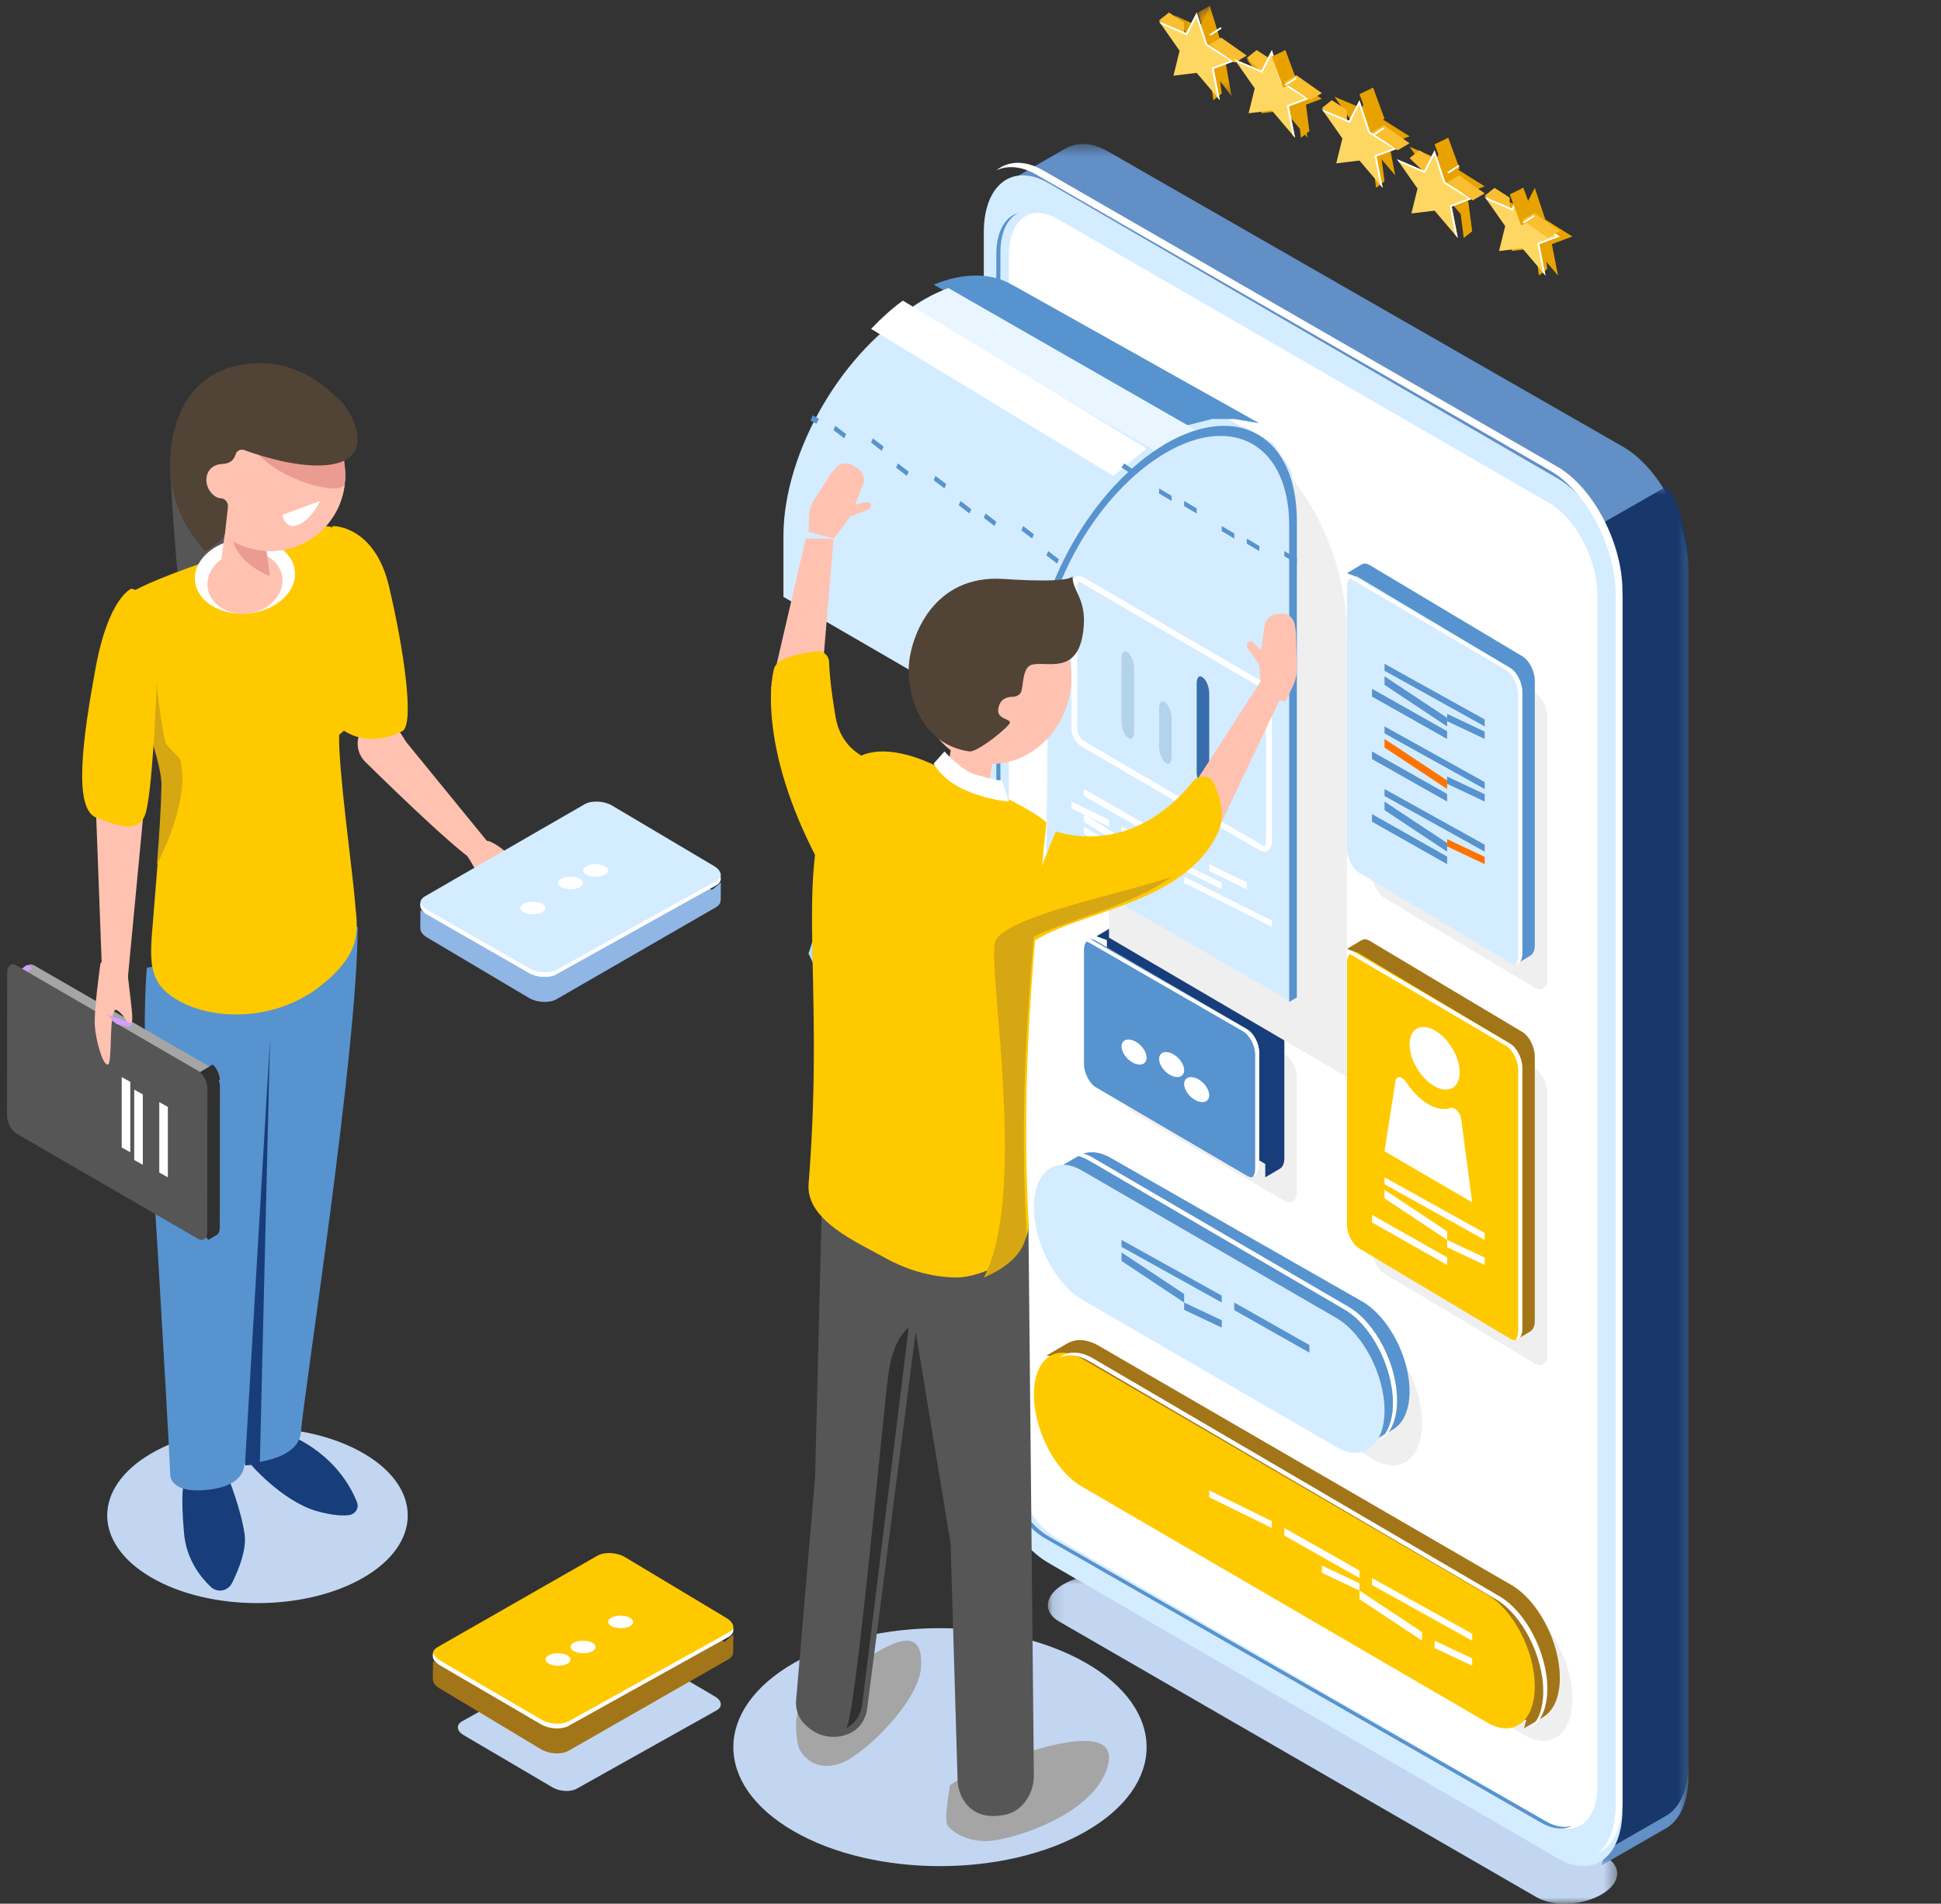 <?xml version="1.0" encoding="UTF-8"?>
<svg width="155px" height="152px" viewBox="0 0 155 152" version="1.1" xmlns="http://www.w3.org/2000/svg" xmlns:xlink="http://www.w3.org/1999/xlink">
    <rect x="0" y="0" width="155" height="152" fill="#333333" stroke="none"/>
    <title>service block / art uiux</title>
    <defs>
        <polygon id="path-1" points="0.117 0.75 45.582 0.75 45.582 27 0.117 27"></polygon>
        <polygon id="path-3" points="0.3 0.499 55.273 0.499 55.273 137.95 0.3 137.95"></polygon>
        <polygon id="path-5" points="0.737 0.788 52.273 0.788 52.273 109.95 0.737 109.95"></polygon>
        <polygon id="path-7" points="0.221 0.47 5.865 0.47 5.865 7.674 0.221 7.674"></polygon>
        <polygon id="path-9" points="0.096 0.47 1.835 0.47 1.835 3.614 0.096 3.614"></polygon>
    </defs>
    <g id="service-block-/-art-uiux" stroke="none" stroke-width="1" fill="none" fill-rule="evenodd">
        <g id="Group-400">
            <g id="Group-3" transform="translate(83.562, 125)">
                <mask id="mask-2" fill="white">
                    <use xlink:href="#path-1"></use>
                </mask>
                <g id="Clip-2"></g>
                <path d="M39.144,26.484 L1.012,4.467 C-0.314,3.702 -0.148,2.366 1.383,1.482 C2.914,0.598 5.229,0.502 6.555,1.267 L44.687,23.283 C46.013,24.048 45.847,25.385 44.316,26.269 C42.786,27.153 40.47,27.249 39.144,26.484" id="Fill-1" fill="#C2D6F2" mask="url(#mask-2)"></path>
            </g>
            <g id="Group-6" transform="translate(79.562, 11)">
                <mask id="mask-4" fill="white">
                    <use xlink:href="#path-3"></use>
                </mask>
                <g id="Clip-5"></g>
                <path d="M50.048,24.672 L8.961,1.116 C7.611,0.342 6.385,0.324 5.458,0.904 L5.456,0.895 L0.3,3.859 L3.757,4.5 C3.747,4.675 3.736,4.852 3.736,5.038 L3.736,101.249 C3.736,105.069 6.076,109.505 8.961,111.159 L49.471,134.385 C49.102,135.534 48.318,137.95 48.318,137.95 L53.359,135.047 L53.358,135.047 C54.527,134.449 55.273,132.95 55.273,130.794 L55.273,34.582 C55.273,30.763 52.934,26.326 50.048,24.672" id="Fill-4" fill="#618FC6" mask="url(#mask-4)"></path>
            </g>
            <g id="Group-9" transform="translate(82.562, 38)">
                <mask id="mask-6" fill="white">
                    <use xlink:href="#path-5"></use>
                </mask>
                <g id="Clip-8"></g>
                <path d="M0.737,73.316 C0.737,77.13 3.076,81.557 5.962,83.208 L46.472,106.392 C46.103,107.538 45.318,109.95 45.318,109.95 L50.359,107.053 L50.358,107.053 C51.527,106.455 52.274,104.961 52.274,102.807 L52.274,6.772 C52.274,4.783 51.633,2.63 50.614,0.788 L0.737,29.324 L0.737,73.316 Z" id="Fill-7" fill="#18386B" mask="url(#mask-6)"></path>
            </g>
            <path d="M124.391,148.377 L83.732,124.793 C80.876,123.137 78.562,118.695 78.562,114.872 L78.562,18.548 C78.562,14.725 80.876,12.967 83.732,14.623 L124.391,38.206 C127.246,39.862 129.562,44.304 129.562,48.129 L129.562,144.451 C129.562,148.275 127.246,150.033 124.391,148.377" id="Fill-10" fill="#D4ECFF"></path>
            <path d="M124.346,37.251 L83.334,13.621 C81.849,12.765 80.511,12.826 79.562,13.605 C80.451,13.177 81.575,13.259 82.799,13.965 L123.812,37.595 C126.692,39.253 129.027,43.704 129.027,47.536 L129.027,144.049 C129.027,145.906 128.477,147.27 127.584,148 C128.787,147.422 129.562,145.91 129.562,143.708 L129.562,47.193 C129.562,43.362 127.227,38.91 124.346,37.251" id="Fill-12" fill="#FFFFFF"></path>
            <path d="M123.698,145.536 L84.424,122.847 C82.291,121.615 80.562,118.309 80.562,115.462 L80.562,20.386 C80.562,17.54 82.291,16.231 84.424,17.464 L123.698,40.153 C125.832,41.386 127.562,44.692 127.562,47.538 L127.562,142.614 C127.562,145.461 125.832,146.768 123.698,145.536" id="Fill-14" fill="#FFFFFF"></path>
            <path d="M123.403,145.402 L83.784,122.697 C81.632,121.464 79.888,118.156 79.888,115.307 L79.888,20.163 C79.888,18.566 80.438,17.451 81.3,17 C80.252,17.324 79.562,18.505 79.562,20.297 L79.562,115.441 C79.562,118.288 81.306,121.597 83.458,122.83 L123.077,145.536 C124.021,146.078 124.887,146.128 125.562,145.775 C124.944,145.966 124.202,145.861 123.403,145.402" id="Fill-16" fill="#5793CE"></path>
            <polygon id="Fill-18" fill="#AEDEED" points="68.562 69 67.382 73.588 67.972 81 66.476 80.162 64.562 76.135 66.238 71.043"></polygon>
            <path d="M102.591,95.882 L90.532,88.826 C89.996,88.513 89.562,87.672 89.562,86.948 L89.562,77.861 C89.562,77.137 89.996,76.804 90.532,77.119 L102.591,84.173 C103.127,84.487 103.562,85.328 103.562,86.052 L103.562,95.138 C103.562,95.862 103.127,96.196 102.591,95.882" id="Fill-20" fill="#EFEFEF"></path>
            <path d="M101.58,81.312 L89.376,74.117 C89.134,73.974 88.916,73.969 88.745,74.064 C88.745,74.063 88.746,74.056 88.746,74.056 L87.562,74.755 C87.562,74.755 88.086,74.951 88.394,75.066 L88.394,84.142 C88.394,84.881 88.833,85.738 89.376,86.058 L101.04,92.936 L101.04,94 L102.236,93.297 L102.23,93.294 C102.431,93.169 102.562,92.893 102.562,92.496 L102.562,83.229 C102.562,82.49 102.122,81.632 101.58,81.312" id="Fill-22" fill="#173D7A"></path>
            <path d="M99.591,93.883 L87.531,86.827 C86.996,86.513 86.562,85.671 86.562,84.948 L86.562,75.861 C86.562,75.137 86.996,74.804 87.531,75.119 L99.591,82.173 C100.127,82.487 100.562,83.328 100.562,84.051 L100.562,93.139 C100.562,93.862 100.127,94.195 99.591,93.883" id="Fill-24" fill="#5793CE"></path>
            <path d="M99.576,82.174 L87.324,75.116 C87.015,74.937 86.742,74.974 86.562,75.167 C86.692,75.156 86.839,75.186 86.996,75.277 L99.248,82.336 C99.792,82.65 100.233,83.492 100.233,84.216 L100.233,93.307 C100.233,93.619 100.148,93.853 100.01,94 C100.336,93.973 100.562,93.661 100.562,93.146 L100.562,84.055 C100.562,83.33 100.121,82.488 99.576,82.174" id="Fill-26" fill="#FFFFFF"></path>
            <path d="M91.562,84.447 C91.562,84.941 91.114,85.141 90.562,84.894 C90.009,84.647 89.562,84.048 89.562,83.553 C89.562,83.059 90.009,82.859 90.562,83.106 C91.114,83.354 91.562,83.953 91.562,84.447" id="Fill-28" fill="#FFFFFF"></path>
            <path d="M94.562,85.447 C94.562,85.941 94.114,86.141 93.562,85.894 C93.009,85.647 92.562,85.048 92.562,84.553 C92.562,84.059 93.009,83.859 93.562,84.106 C94.114,84.354 94.562,84.953 94.562,85.447" id="Fill-30" fill="#FFFFFF"></path>
            <path d="M96.562,87.447 C96.562,87.941 96.114,88.141 95.562,87.894 C95.009,87.647 94.562,87.048 94.562,86.553 C94.562,86.059 95.009,85.859 95.562,86.106 C96.114,86.353 96.562,86.953 96.562,87.447" id="Fill-32" fill="#FFFFFF"></path>
            <path d="M122.591,108.88 L110.531,101.677 C109.996,101.357 109.562,100.497 109.562,99.758 L109.562,78.879 C109.562,78.14 109.996,77.8 110.531,78.12 L122.591,85.324 C123.127,85.644 123.562,86.503 123.562,87.241 L123.562,108.12 C123.562,108.86 123.127,109.2 122.591,108.88" id="Fill-34" fill="#EFEFEF"></path>
            <path d="M121.58,82.407 L109.375,75.118 C109.134,74.974 108.916,74.969 108.744,75.065 C108.744,75.064 108.745,75.057 108.745,75.057 L107.562,75.765 C107.562,75.765 108.086,75.962 108.394,76.079 L108.394,97.012 C108.394,97.761 108.833,98.63 109.375,98.954 L121.04,105.921 L121.04,107 L122.236,106.287 L122.229,106.285 C122.431,106.157 122.562,105.878 122.562,105.475 L122.562,84.348 C122.562,83.601 122.122,82.731 121.58,82.407" id="Fill-36" fill="#A37519"></path>
            <path d="M120.591,106.88 L108.532,99.677 C107.996,99.357 107.562,98.497 107.562,97.758 L107.562,76.879 C107.562,76.14 107.996,75.8 108.532,76.12 L120.591,83.324 C121.127,83.644 121.562,84.503 121.562,85.241 L121.562,106.12 C121.562,106.86 121.127,107.2 120.591,106.88" id="Fill-38" fill="#FFC900"></path>
            <path d="M120.576,83.324 L108.325,76.118 C108.015,75.936 107.742,75.973 107.562,76.171 C107.693,76.159 107.84,76.191 107.996,76.283 L120.248,83.489 C120.793,83.809 121.234,84.668 121.234,85.408 L121.234,106.294 C121.234,106.613 121.148,106.851 121.011,107 C121.336,106.973 121.562,106.655 121.562,106.129 L121.562,85.243 C121.562,84.503 121.121,83.644 120.576,83.324" id="Fill-40" fill="#FFFFFF"></path>
            <path d="M116.562,85.617 C116.562,86.852 115.666,87.353 114.561,86.736 C113.457,86.118 112.562,84.617 112.562,83.383 C112.562,82.148 113.457,81.647 114.561,82.264 C115.666,82.882 116.562,84.383 116.562,85.617" id="Fill-42" fill="#FFFFFF"></path>
            <path d="M116.684,89.353 C116.682,89.335 116.679,89.318 116.676,89.298 C116.597,88.797 116.126,88.356 115.816,88.468 C115.337,88.641 114.727,88.557 114.062,88.17 C113.397,87.782 112.788,87.156 112.308,86.424 C111.997,85.951 111.527,85.844 111.448,86.253 C111.445,86.268 111.443,86.284 111.44,86.299 L110.562,91.922 L117.562,96 L116.684,89.353 Z" id="Fill-44" fill="#FFFFFF"></path>
            <polygon id="Fill-46" fill="#FFFFFF" points="118.562 99 110.562 94.555 110.562 94 118.562 98.446"></polygon>
            <polygon id="Fill-48" fill="#FFFFFF" points="115.562 101 109.562 97.606 109.562 97 115.562 100.393"></polygon>
            <polygon id="Fill-50" fill="#FFFFFF" points="115.562 99 110.562 95.684 110.562 95 115.562 98.315"></polygon>
            <polygon id="Fill-52" fill="#FFFFFF" points="118.562 101 115.562 99.585 115.562 99 118.562 100.416"></polygon>
            <path d="M122.591,78.88 L110.531,71.676 C109.996,71.357 109.562,70.497 109.562,69.758 L109.562,48.879 C109.562,48.14 109.996,47.8 110.531,48.121 L122.591,55.325 C123.127,55.645 123.562,56.502 123.562,57.242 L123.562,78.12 C123.562,78.86 123.127,79.2 122.591,78.88" id="Fill-54" fill="#EFEFEF"></path>
            <path d="M121.58,52.408 L109.375,45.118 C109.134,44.973 108.916,44.969 108.744,45.066 C108.744,45.065 108.745,45.058 108.745,45.058 L107.562,45.766 C107.562,45.766 108.086,45.963 108.394,46.079 L108.394,67.013 C108.394,67.762 108.833,68.631 109.375,68.954 L121.04,75.922 L121.04,77 L122.236,76.288 L122.229,76.286 C122.431,76.158 122.562,75.879 122.562,75.476 L122.562,54.349 C122.562,53.6 122.122,52.731 121.58,52.408" id="Fill-56" fill="#5793CE"></path>
            <path d="M120.591,76.88 L108.532,69.676 C107.996,69.356 107.562,68.497 107.562,67.758 L107.562,46.879 C107.562,46.14 107.996,45.8 108.532,46.121 L120.591,53.325 C121.127,53.644 121.562,54.502 121.562,55.242 L121.562,76.12 C121.562,76.86 121.127,77.2 120.591,76.88" id="Fill-58" fill="#D4ECFF"></path>
            <path d="M120.576,53.324 L108.325,46.118 C108.015,45.936 107.742,45.973 107.562,46.171 C107.693,46.159 107.84,46.191 107.996,46.283 L120.248,53.489 C120.793,53.808 121.234,54.668 121.234,55.408 L121.234,76.294 C121.234,76.612 121.148,76.851 121.011,77 C121.336,76.973 121.562,76.655 121.562,76.129 L121.562,55.243 C121.562,54.503 121.121,53.643 120.576,53.324" id="Fill-60" fill="#FFFFFF"></path>
            <polygon id="Fill-62" fill="#5793CE" points="118.562 58 110.562 53.556 110.562 53 118.562 57.445"></polygon>
            <polygon id="Fill-64" fill="#5793CE" points="115.554 59 109.562 55.619 109.57 55 115.562 58.382"></polygon>
            <polygon id="Fill-66" fill="#5793CE" points="115.562 58 110.562 54.685 110.562 54 115.562 57.315"></polygon>
            <polygon id="Fill-68" fill="#5793CE" points="118.562 59 115.562 57.584 115.562 57 118.562 58.415"></polygon>
            <polygon id="Fill-70" fill="#5793CE" points="118.562 63 110.562 58.556 110.562 58 118.562 62.445"></polygon>
            <polygon id="Fill-72" fill="#5793CE" points="115.562 64 109.562 60.607 109.562 60 115.562 63.393"></polygon>
            <polygon id="Fill-74" fill="#FF7300" points="115.562 63 110.562 59.685 110.562 59 115.562 62.315"></polygon>
            <polygon id="Fill-76" fill="#5793CE" points="118.562 64 115.562 62.585 115.562 62 118.562 63.415"></polygon>
            <polygon id="Fill-78" fill="#5793CE" points="118.562 68 110.562 63.556 110.562 63 118.562 67.445"></polygon>
            <polygon id="Fill-80" fill="#5793CE" points="115.562 69 109.562 65.607 109.562 65 115.562 68.393"></polygon>
            <polygon id="Fill-82" fill="#5793CE" points="115.562 68 110.562 64.685 110.562 64 115.562 67.315"></polygon>
            <polygon id="Fill-84" fill="#FF7300" points="118.562 69 115.562 67.584 115.562 67 118.562 68.416"></polygon>
            <path d="M107.562,86 L88.562,74.869 L88.562,28 L97.513,33.245 C103.731,36.887 107.562,43.619 107.562,50.905 L107.562,86 Z" id="Fill-86" fill="#EFEFEF"></path>
            <path d="M80.959,23.738 L80.961,23.742 C79.011,22.597 76.301,22.737 73.309,24.441 C67.382,27.813 62.562,36.045 62.562,42.789 L62.562,47.655 L62.765,47.773 L82.126,59 L82.419,53.176 L82.661,50.914 L83.688,47.402 L83.805,46.865 L86.006,42.492 L87.74,40.357 L89.147,38.705 L92.571,36.046 L92.872,35.825 L94.556,35.111 L96.821,34.531 L98.587,34.531 L100.562,34.872 L80.959,23.738 Z" id="Fill-88" fill="#D4ECFF"></path>
            <path d="M83.747,69 L84.376,68.636 L84.376,46 C84.05,46.447 83.896,47.021 83.747,47.603 L83.747,69 Z" id="Fill-90" fill="#D4ECFF"></path>
            <polygon id="Fill-92" fill="#D4ECFF" points="103.12 80 83.562 68.691 83.763 47.327 84.511 45.169 86.775 41.261 89.453 38.074 91.867 36.135 94.479 34.544 99.215 34 101.72 35.424 103.12 37.575 103.562 40.876 103.411 76.587"></polygon>
            <path d="M80.819,22.735 C79.176,21.782 76.995,21.731 74.562,22.728 L94.639,34 L96.793,33.456 L98.572,33.456 L100.562,33.794 L80.817,22.731 L80.819,22.735 Z" id="Fill-94" fill="#5793CE"></path>
            <path d="M75.732,23 C75.117,23.225 74.485,23.517 73.839,23.888 C73.407,24.136 72.981,24.413 72.562,24.711 L92.255,36 L92.929,35.473 L93.227,35.252 L94.897,34.54 L95.562,34.368 L75.732,23 Z" id="Fill-96" fill="#E9F6FF"></path>
            <path d="M88.913,38 L91.562,35.808 L72.096,24 C71.213,24.65 70.365,25.412 69.562,26.262 L88.913,38 Z" id="Fill-98" fill="#FFFFFF"></path>
            <path d="M103.562,79.641 L102.949,80 L102.949,41.958 C102.949,35.574 98.513,32.977 93.062,36.17 C87.61,39.361 83.176,47.154 83.176,53.538 L83.176,58.667 L82.562,59.026 L82.562,53.897 C82.562,47.116 87.272,38.841 93.062,35.45 C98.852,32.06 103.562,34.818 103.562,41.6 L103.562,79.641 Z" id="Fill-100" fill="#5793CE"></path>
            <path d="M86.174,46.465 C86.157,46.465 86.14,46.469 86.126,46.477 C86.077,46.505 86.021,46.605 86.021,46.794 L86.021,58.14 C86.021,58.53 86.259,58.999 86.541,59.164 L100.812,67.49 C100.849,67.511 100.941,67.558 100.998,67.523 C101.047,67.496 101.103,67.395 101.103,67.205 L101.103,55.86 C101.103,55.469 100.864,55 100.582,54.835 L86.311,46.51 C86.284,46.494 86.226,46.465 86.174,46.465 M100.949,68 C100.831,68 100.706,67.963 100.582,67.891 L86.311,59.566 C85.891,59.321 85.562,58.695 85.562,58.14 L85.562,46.794 C85.562,46.461 85.683,46.199 85.896,46.075 C86.085,45.965 86.314,45.977 86.541,46.108 L100.812,54.434 C101.233,54.679 101.562,55.305 101.562,55.86 L101.562,67.205 C101.562,67.539 101.44,67.801 101.228,67.924 C101.142,67.975 101.049,68 100.949,68" id="Fill-102" fill="#FFFFFF"></path>
            <path d="M90.097,58.924 L90.027,58.868 C89.77,58.664 89.562,58.116 89.562,57.645 L89.562,52.561 C89.562,52.089 89.77,51.873 90.027,52.077 L90.097,52.131 C90.354,52.335 90.562,52.884 90.562,53.355 L90.562,58.439 C90.562,58.91 90.354,59.127 90.097,58.924" id="Fill-104" fill="#B2D3EA"></path>
            <path d="M93.097,60.921 L93.027,60.865 C92.77,60.657 92.562,60.097 92.562,59.615 L92.562,56.572 C92.562,56.09 92.77,55.87 93.027,56.079 L93.097,56.134 C93.354,56.343 93.562,56.903 93.562,57.385 L93.562,60.427 C93.562,60.908 93.354,61.13 93.097,60.921" id="Fill-106" fill="#B2D3EA"></path>
            <path d="M96.097,62.923 L96.027,62.868 C95.77,62.664 95.562,62.116 95.562,61.645 L95.562,54.561 C95.562,54.089 95.77,53.873 96.027,54.077 L96.097,54.132 C96.354,54.336 96.562,54.884 96.562,55.355 L96.562,62.439 C96.562,62.911 96.354,63.127 96.097,62.923" id="Fill-108" fill="#396CAA"></path>
            <polygon id="Fill-110" fill="#FFFFFF" points="92.562 67 86.562 63.556 86.562 63 92.562 66.442"></polygon>
            <polygon id="Fill-112" fill="#FFFFFF" points="95.562 69 92.562 67.549 92.562 67 95.562 68.451"></polygon>
            <polygon id="Fill-114" fill="#FFFFFF" points="92.562 68 89.562 66.549 89.562 66 92.562 67.45"></polygon>
            <polygon id="Fill-116" fill="#FFFFFF" points="97.562 71 92.562 68.523 92.562 68 97.562 70.477"></polygon>
            <polygon id="Fill-118" fill="#FFFFFF" points="101.562 74 94.562 70.498 94.562 70 101.562 73.5"></polygon>
            <polygon id="Fill-120" fill="#FFFFFF" points="99.562 71 96.562 69.549 96.562 69 99.562 70.45"></polygon>
            <polygon id="Fill-122" fill="#FFFFFF" points="88.562 66 85.562 64.549 85.562 64 88.562 65.451"></polygon>
            <polygon id="Fill-124" fill="#FFFFFF" points="93.562 70 86.562 65.606 86.562 65 93.562 69.391"></polygon>
            <polygon id="Fill-126" fill="#FFFFFF" points="90.562 69 86.562 66.559 86.562 66 90.562 68.44"></polygon>
            <polygon id="Fill-128" fill="#5793CE" points="67.42 35 66.562 34.344 66.704 34 67.562 34.656"></polygon>
            <path d="M65.189,33.837 L65.403,33.446 L64.912,33.163 C64.844,33.296 64.786,33.433 64.721,33.566 L65.189,33.837 Z" id="Fill-130" fill="#5793CE"></path>
            <polygon id="Fill-132" fill="#5793CE" points="70.42 36 69.562 35.344 69.704 35 70.562 35.656"></polygon>
            <polygon id="Fill-134" fill="#5793CE" points="72.42 38 71.562 37.344 71.704 37 72.562 37.656"></polygon>
            <polygon id="Fill-136" fill="#5793CE" points="75.42 39 74.562 38.344 74.703 38 75.562 38.656"></polygon>
            <polygon id="Fill-138" fill="#5793CE" points="77.42 41 76.562 40.344 76.703 40 77.562 40.656"></polygon>
            <polygon id="Fill-140" fill="#5793CE" points="79.42 42 78.562 41.344 78.703 41 79.562 41.656"></polygon>
            <polygon id="Fill-142" fill="#5793CE" points="82.42 43 81.562 42.344 81.703 42 82.562 42.656"></polygon>
            <polygon id="Fill-144" fill="#5793CE" points="84.42 45 83.562 44.344 83.703 44 84.562 44.656"></polygon>
            <polygon id="Fill-146" fill="#5793CE" points="90.562 38 89.562 37.326 89.766 37 90.562 37.537"></polygon>
            <polygon id="Fill-148" fill="#5793CE" points="93.562 40 92.562 39.407 92.562 39 93.562 39.593"></polygon>
            <polygon id="Fill-150" fill="#5793CE" points="95.562 41 94.562 40.407 94.562 40 95.562 40.593"></polygon>
            <polygon id="Fill-152" fill="#5793CE" points="98.562 43 97.562 42.408 97.562 42 98.562 42.592"></polygon>
            <polygon id="Fill-154" fill="#5793CE" points="100.562 44 99.562 43.408 99.562 43 100.562 43.592"></polygon>
            <polygon id="Fill-156" fill="#5793CE" points="103.562 45 102.562 44.408 102.562 44 103.562 44.592"></polygon>
            <path d="M109.718,116.536 L89.405,104.765 C87.282,103.532 85.562,100.229 85.562,97.383 C85.562,94.539 87.282,93.232 89.405,94.464 L109.718,106.235 C111.84,107.468 113.562,110.772 113.562,113.617 C113.562,116.461 111.84,117.768 109.718,116.536" id="Fill-158" fill="#EFEFEF"></path>
            <path d="M112.562,111.09 C112.562,108.322 110.861,105.105 108.763,103.906 L88.691,92.447 C87.715,91.89 86.828,91.873 86.155,92.287 L86.157,92.277 L84.562,93.2 L85.296,93.283 C85.039,93.81 84.892,94.484 84.892,95.29 C84.892,98.059 86.593,101.276 88.691,102.474 L108.763,113.933 C109.174,114.168 109.567,114.304 109.938,114.357 L109.741,115 L111.315,114.091 L111.302,114.092 C112.073,113.616 112.562,112.569 112.562,111.09" id="Fill-160" fill="#5793CE"></path>
            <path d="M106.718,115.536 L86.406,103.765 C84.282,102.532 82.562,99.228 82.562,96.383 C82.562,93.539 84.282,92.232 86.406,93.464 L106.718,105.235 C108.84,106.468 110.562,109.771 110.562,112.617 C110.562,115.461 108.84,116.768 106.718,115.536" id="Fill-162" fill="#D4ECFF"></path>
            <path d="M107.705,104.35 L87.324,92.467 C86.24,91.834 85.263,91.867 84.562,92.429 C85.226,92.086 86.074,92.142 86.997,92.681 L107.378,104.564 C109.508,105.807 111.234,109.142 111.234,112.013 C111.234,113.425 110.816,114.458 110.141,115 C111.008,114.552 111.562,113.426 111.562,111.8 C111.562,108.929 109.835,105.594 107.705,104.35" id="Fill-164" fill="#FFFFFF"></path>
            <polygon id="Fill-166" fill="#5793CE" points="97.562 104 89.562 99.556 89.562 99 97.562 103.446"></polygon>
            <polygon id="Fill-168" fill="#5793CE" points="104.562 108 98.562 104.606 98.562 104 104.562 107.393"></polygon>
            <polygon id="Fill-170" fill="#5793CE" points="94.562 104 89.562 100.684 89.562 100 94.562 103.315"></polygon>
            <polygon id="Fill-172" fill="#5793CE" points="97.562 106 94.562 104.585 94.562 104 97.562 105.416"></polygon>
            <path d="M121.763,138.54 L89.36,119.676 C87.262,118.454 85.562,115.177 85.562,112.355 C85.562,109.534 87.262,108.238 89.36,109.46 L121.763,128.324 C123.86,129.546 125.562,132.823 125.562,135.644 C125.562,138.465 123.86,139.762 121.763,138.54" id="Fill-174" fill="#EFEFEF"></path>
            <path d="M124.562,133.968 C124.562,131.112 122.832,127.795 120.7,126.558 L87.76,107.462 C86.767,106.886 85.866,106.869 85.18,107.296 L85.183,107.287 L83.562,108.239 L84.307,108.322 C84.047,108.867 83.898,109.562 83.898,110.395 C83.898,113.25 85.627,116.566 87.76,117.803 L120.7,136.9 C121.116,137.142 121.517,137.283 121.894,137.337 L121.694,138 L123.293,137.063 L123.28,137.064 C124.065,136.572 124.562,135.494 124.562,133.968" id="Fill-176" fill="#A37519"></path>
            <path d="M118.763,137.54 L86.361,118.675 C84.262,117.454 82.562,114.176 82.562,111.356 C82.562,108.535 84.262,107.239 86.361,108.459 L118.763,127.324 C120.861,128.546 122.562,131.823 122.562,134.644 C122.562,137.465 120.861,138.762 118.763,137.54" id="Fill-178" fill="#FFC900"></path>
            <path d="M119.755,127.461 L87.287,108.461 C86.218,107.836 85.253,107.869 84.562,108.424 C85.217,108.085 86.053,108.141 86.965,108.674 L119.432,127.674 C121.534,128.904 123.238,132.204 123.238,135.046 C123.238,136.441 122.826,137.464 122.158,138 C123.014,137.557 123.562,136.442 123.562,134.833 C123.562,131.992 121.857,128.692 119.755,127.461" id="Fill-180" fill="#FFFFFF"></path>
            <polygon id="Fill-182" fill="#FFFFFF" points="117.562 131 109.562 126.555 109.562 126 117.562 130.445"></polygon>
            <polygon id="Fill-184" fill="#FFFFFF" points="108.562 126 102.562 122.607 102.562 122 108.562 125.394"></polygon>
            <polygon id="Fill-186" fill="#FFFFFF" points="113.562 131 108.562 127.685 108.562 127 113.562 130.315"></polygon>
            <polygon id="Fill-188" fill="#FFFFFF" points="117.562 133 114.562 131.585 114.562 131 117.562 132.415"></polygon>
            <polygon id="Fill-190" fill="#FFFFFF" points="108.562 127 105.562 125.585 105.562 125 108.562 126.415"></polygon>
            <polygon id="Fill-192" fill="#FFFFFF" points="101.562 122 96.562 119.545 96.562 119 101.562 121.455"></polygon>
            <path d="M36.9,137.437 L48.068,131.183 C48.564,130.904 49.426,130.949 49.992,131.282 L57.097,135.458 C57.663,135.79 57.72,136.285 57.224,136.563 L46.056,142.817 C45.56,143.096 44.698,143.051 44.132,142.718 L37.026,138.541 C36.461,138.209 36.403,137.714 36.9,137.437" id="Fill-194" fill="#C2D6F2"></path>
            <path d="M45.405,139.787 L58.162,132.491 C58.415,132.347 58.535,132.152 58.541,131.945 C58.542,131.946 58.548,131.95 58.548,131.95 L58.562,130.508 C58.562,130.508 58.114,130.882 57.85,131.1 L49.902,126.329 C49.255,125.94 48.271,125.889 47.704,126.213 L35.511,133.187 L34.579,132.627 L34.562,134.083 L34.568,134.078 C34.571,134.327 34.744,134.59 35.092,134.799 L43.208,139.671 C43.855,140.06 44.839,140.111 45.405,139.787" id="Fill-196" fill="#A37519"></path>
            <path d="M34.948,131.51 L47.711,124.213 C48.279,123.889 49.263,123.94 49.91,124.329 L58.03,129.201 C58.678,129.589 58.743,130.166 58.175,130.49 L45.412,137.787 C44.845,138.111 43.86,138.059 43.213,137.671 L35.093,132.8 C34.446,132.411 34.381,131.833 34.948,131.51" id="Fill-198" fill="#FFC900"></path>
            <path d="M45.412,137.793 L58.181,130.698 C58.505,130.518 58.615,130.26 58.539,130 C58.479,130.121 58.373,130.234 58.21,130.326 L45.441,137.42 C44.873,137.735 43.889,137.685 43.241,137.308 L35.117,132.57 C34.837,132.407 34.673,132.21 34.615,132.014 C34.467,132.313 34.627,132.673 35.088,132.943 L43.212,137.68 C43.86,138.058 44.845,138.108 45.412,137.793" id="Fill-200" fill="#FFFFFF"></path>
            <path d="M48.85,129.847 C48.462,129.648 48.466,129.331 48.859,129.14 C49.251,128.948 49.884,128.954 50.273,129.152 C50.661,129.352 50.657,129.669 50.265,129.86 C49.871,130.051 49.239,130.046 48.85,129.847" id="Fill-202" fill="#FFFFFF"></path>
            <path d="M45.85,131.847 C45.463,131.649 45.466,131.332 45.858,131.141 C46.252,130.948 46.885,130.954 47.273,131.153 C47.661,131.352 47.658,131.668 47.264,131.86 C46.872,132.052 46.239,132.045 45.85,131.847" id="Fill-204" fill="#FFFFFF"></path>
            <path d="M43.85,132.847 C43.462,132.649 43.466,132.331 43.859,132.14 C44.252,131.948 44.884,131.954 45.273,132.152 C45.661,132.352 45.657,132.668 45.265,132.86 C44.871,133.052 44.239,133.046 43.85,132.847" id="Fill-206" fill="#FFFFFF"></path>
            <path d="M29.047,125.95 C24.361,128.683 16.763,128.683 12.076,125.95 C7.39,123.217 7.39,118.784 12.076,116.051 C16.762,113.316 24.361,113.316 29.047,116.051 C33.733,118.784 33.733,123.217 29.047,125.95" id="Fill-208" fill="#C2D6F2"></path>
            <path d="M13.562,37 C13.562,37 13.882,43.39 14.383,47.684 C14.886,51.978 25.562,44.387 25.562,44.387 L25.562,39.497 L13.562,37 Z" id="Fill-210" fill="#565656"></path>
            <path d="M19.669,116.454 C19.828,116.82 22.572,119.892 25.316,120.659 C26.509,120.993 27.312,121.036 27.837,120.979 C28.364,120.921 28.691,120.421 28.513,119.961 C28.041,118.739 26.687,116.194 23.248,114.626 C18.595,112.505 19.669,116.454 19.669,116.454" id="Fill-212" fill="#173D7A"></path>
            <path d="M18.235,118 C18.235,118 19.224,120.434 19.529,122.469 C19.715,123.71 19.066,125.322 18.53,126.391 C18.198,127.054 17.357,127.204 16.827,126.7 C15.97,125.884 14.877,124.466 14.697,122.429 C14.392,118.999 14.697,118.4 14.697,118.4 L18.235,118 Z" id="Fill-214" fill="#173D7A"></path>
            <path d="M11.721,77.277 C11.721,77.277 11.363,81.476 11.721,86.122 C12.078,90.767 13.355,112.491 13.594,117.717 C13.594,117.717 13.475,119.298 16.614,118.95 C19.753,118.602 19.5,116.845 19.5,116.845 C19.5,116.845 23.908,116.787 24.047,114.251 C24.186,111.717 28.562,83.975 28.562,74 L11.721,77.277 Z" id="Fill-216" fill="#5793CE"></path>
            <path d="M30.372,56 L32.443,59.253 L39.562,67.976 C39.562,67.976 39.316,68.784 38.431,68.997 C37.739,69.161 31.751,63.368 29.165,60.825 C28.479,60.15 28.364,59.075 28.893,58.266 L30.372,56 Z" id="Fill-218" fill="#FFC2B0"></path>
            <path d="M26.562,42 C26.562,42 29.901,41.912 31.064,46.819 C32.227,51.726 33.137,57.87 32.125,58.381 C29.09,59.913 27.168,58.12 27.168,58.12 L26.562,42 Z" id="Fill-220" fill="#FFC900"></path>
            <path d="M26.836,42.208 C26.276,41.969 25.649,41.937 25.066,42.107 C22.272,42.932 11.766,46.098 10.035,47.617 C8.034,49.373 13.034,59.24 12.963,62.474 C12.89,65.709 12.535,69.522 12.257,73.038 C11.979,76.555 11.602,78.483 14.403,79.977 C17.205,81.472 21.987,81.542 25.567,78.741 C29.147,75.94 28.498,74.024 28.348,71.99 C28.2,69.956 26.98,61.161 27.086,58.666 C27.086,58.666 28.347,57.711 29.282,56.075 C30.217,54.438 28.566,51.431 27.881,49.475 C27.196,47.52 28.268,45.284 28.055,43.688 C27.947,42.867 27.435,42.465 26.836,42.208" id="Fill-222" fill="#FFC900"></path>
            <path d="M23.541,45.523 C23.765,47.158 22.164,48.698 19.966,48.961 C17.769,49.225 15.806,48.114 15.582,46.478 C15.359,44.843 16.96,43.302 19.157,43.039 C21.355,42.775 23.318,43.887 23.541,45.523" id="Fill-224" fill="#FFFFFF"></path>
            <path d="M22.546,46.102 C22.713,47.464 21.513,48.748 19.866,48.968 C18.217,49.188 16.745,48.262 16.577,46.898 C16.409,45.536 17.61,44.254 19.258,44.032 C20.907,43.812 22.379,44.74 22.546,46.102" id="Fill-226" fill="#FFC2B0"></path>
            <path d="M20.693,42.1 C20.693,42.1 18.68,40.372 18.284,41.247 C17.888,42.123 17.562,45.879 17.562,45.879 L21.562,47 L20.955,43.195 C20.955,43.195 21.755,42.485 20.693,42.1" id="Fill-228" fill="#FFC2B0"></path>
            <path d="M27.551,38.355 C27.355,41.662 24.516,44.185 21.209,43.989 C17.901,43.795 15.378,40.955 15.572,37.646 C15.768,34.338 18.608,31.816 21.916,32.011 C25.223,32.206 27.746,35.046 27.551,38.355" id="Fill-230" fill="#FFC2B0"></path>
            <path d="M18.649,42.295 C18.618,42.49 18.59,42.699 18.562,42.911 C18.905,45.06 21.562,46 21.562,46 L21.169,43.146 C21.169,43.146 21.491,42.815 21.401,42.484 C20.35,42.084 19.027,41.728 18.649,42.295" id="Fill-232" fill="#EA9C92"></path>
            <path d="M27.551,38.355 C27.355,41.662 24.516,44.185 21.209,43.989 C17.901,43.795 15.378,40.955 15.572,37.646 C15.768,34.338 18.608,31.816 21.916,32.011 C25.223,32.206 27.746,35.046 27.551,38.355" id="Fill-234" fill="#FFC2B0"></path>
            <polygon id="Fill-236" fill="#FFC2B0" points="7.562 62 8.153 77.762 10.217 78 11.562 63.81"></polygon>
            <path d="M14.428,60.792 C14.306,60.244 13.313,59.793 13.161,59.079 C12.383,55.41 12.196,50 12.196,50 L11.562,57.389 C12.293,59.582 12.921,61.593 12.895,62.759 C12.851,64.694 12.706,66.833 12.537,68.994 L12.537,69 C12.537,69 15.178,64.156 14.428,60.792" id="Fill-238" fill="#D6A712"></path>
            <path d="M10.493,47 C10.493,47 8.67,47.698 7.638,53.313 C6.605,58.928 5.834,64.552 7.674,65.277 C9.513,66.002 11.051,66.547 11.591,65.045 C12.132,63.542 12.467,56.306 12.535,53.704 C12.604,51.102 12.702,47.514 10.493,47" id="Fill-240" fill="#FFC900"></path>
            <path d="M39.078,67.168 C39.078,67.168 40.013,67.544 40.688,68.352 C41.242,69.015 41.545,69.575 41.788,69.972 C42.326,70.851 42.779,72.752 42.451,72.988 C42.123,73.225 40.249,69.805 39.947,70.601 C39.645,71.397 39.949,72.132 39.562,72.145 C39.174,72.155 37.827,68.707 36.768,67.636 C35.708,66.568 39.078,67.168 39.078,67.168" id="Fill-242" fill="#FFC2B0"></path>
            <path d="M19.562,117 C19.562,117 20.076,116.992 20.749,116.873 L21.562,83 L19.562,117 Z" id="Fill-244" fill="#173D7A"></path>
            <path d="M16.629,99 L15.445,97.435 L2.989,90.13 C2.59,89.896 2.267,89.269 2.268,88.729 L2.277,78.4 L1.562,77.454 L2.234,77.059 L2.235,77.059 C2.365,76.975 2.536,76.977 2.723,77.088 L16.84,85.366 C17.24,85.6 17.563,86.227 17.562,86.766 L17.55,98.015 C17.549,98.319 17.447,98.53 17.286,98.615 L16.629,99 Z" id="Fill-246" fill="#303030"></path>
            <path d="M8.092,93 L7.197,92.484 L2.281,83.978 L2.286,78.393 L1.562,77.451 L2.242,77.058 L2.243,77.059 C2.374,76.975 2.546,76.977 2.737,77.086 L17.023,85.325 C17.237,85.448 17.429,85.681 17.562,85.952 L8.092,93 Z" id="Fill-248" fill="#A5A5A5"></path>
            <path d="M1.787,77.939 L1.562,77.517 L2.038,77.12 L2.039,77.121 C2.131,77.037 2.252,77.039 2.385,77.149 L2.562,77.296 L1.787,77.939 Z" id="Fill-250" fill="#D29FFF"></path>
            <path d="M16.984,85 C17.29,85.258 17.529,85.747 17.562,86.198 L16.21,87 L15.562,85.844 L16.984,85 Z" id="Fill-252" fill="#303030"></path>
            <path d="M15.82,85.499 L1.317,77.09 C0.907,76.852 0.574,77.103 0.574,77.652 L0.562,89.078 C0.561,89.627 0.893,90.263 1.303,90.502 L15.806,98.91 C16.217,99.148 16.55,98.897 16.55,98.348 L16.562,86.922 C16.563,86.374 16.231,85.737 15.82,85.499" id="Fill-254" fill="#565656"></path>
            <polygon id="Fill-256" fill="#FFFFFF" points="13.404 94 12.719 93.622 12.719 88 13.404 88.378"></polygon>
            <polygon id="Fill-258" fill="#FFFFFF" points="11.404 93 10.719 92.622 10.719 87 11.404 87.378"></polygon>
            <polygon id="Fill-260" fill="#FFFFFF" points="10.404 92 9.719 91.621 9.719 86 10.404 86.377"></polygon>
            <path d="M8.018,76.941 C8.018,76.941 7.49,80.676 7.57,81.871 C7.649,83.067 8.195,85.041 8.61,84.999 C9.025,84.957 8.624,80.189 9.353,80.663 C10.082,81.139 10.158,81.953 10.489,81.666 C10.818,81.378 9.912,77.303 10.154,75.536 C10.396,73.768 8.018,76.941 8.018,76.941" id="Fill-262" fill="#FFC2B0"></path>
            <path d="M23.875,38.349 C26.877,39.489 27.462,38.793 27.491,38.757 C27.518,38.562 27.54,38.367 27.552,38.168 C27.59,37.46 27.516,36.773 27.351,36.124 L19.562,35 C19.562,35 20.792,37.178 23.875,38.349" id="Fill-264" fill="#EA9C92"></path>
            <path d="M27.169,31.989 C26.466,31.386 23.932,28.404 19.39,29.106 C16.551,29.547 14.159,31.487 13.629,35.912 C13.271,38.893 14.363,41.829 16.376,44 C16.485,43.951 16.597,43.903 16.698,43.837 C17.835,43.088 17.958,42.675 17.958,42.671 L18.21,40.412 C18.201,40.093 17.961,39.806 17.643,39.787 C17.395,39.771 17.096,39.652 16.811,39.279 C16.159,38.425 16.459,37.092 17.765,37.042 C18.445,37.016 18.709,36.646 18.806,36.299 C18.89,35.997 19.208,35.829 19.502,35.936 C20.986,36.475 24.643,37.635 26.998,36.967 C30.008,36.112 27.871,32.592 27.169,31.989" id="Fill-266" fill="#514335"></path>
            <path d="M24.047,40.56 L25.562,40 C25.562,40 24.838,41.532 23.783,41.922 C22.727,42.312 22.562,41.11 22.562,41.11 L24.047,40.56 Z" id="Fill-268" fill="#FFFFFF"></path>
            <polygon id="Fill-270" fill="#D29FFF" points="10.562 81.716 8.562 81 9.313 81.767 10.325 82"></polygon>
            <path d="M44.436,79.784 L57.17,72.441 C57.422,72.295 57.542,72.101 57.547,71.895 C57.548,71.896 57.554,71.9 57.554,71.9 L57.562,70.46 C57.562,70.46 57.114,70.834 56.852,71.054 L48.878,66.323 C48.23,65.938 47.245,65.89 46.68,66.217 L34.508,73.234 L33.573,72.679 L33.562,74.133 L33.568,74.128 C33.572,74.378 33.746,74.64 34.095,74.847 L42.237,79.677 C42.886,80.062 43.87,80.109 44.436,79.784" id="Fill-272" fill="#8FB6E5"></path>
            <path d="M33.946,71.559 L46.683,64.216 C47.25,63.891 48.234,63.938 48.884,64.323 L57.027,69.153 C57.677,69.538 57.743,70.114 57.177,70.441 L44.44,77.783 C43.873,78.11 42.889,78.062 42.24,77.677 L34.096,72.847 C33.446,72.462 33.38,71.884 33.946,71.559" id="Fill-274" fill="#D4ECFF"></path>
            <path d="M44.44,77.79 L57.183,70.694 C57.505,70.514 57.616,70.257 57.538,70 C57.479,70.121 57.374,70.232 57.21,70.323 L44.467,77.421 C43.9,77.735 42.916,77.689 42.267,77.318 L34.119,72.649 C33.839,72.488 33.674,72.293 33.614,72.097 C33.468,72.396 33.63,72.754 34.092,73.019 L42.239,77.688 C42.889,78.06 43.874,78.106 44.44,77.79" id="Fill-276" fill="#FFFFFF"></path>
            <path d="M46.852,69.85 C46.463,69.653 46.465,69.336 46.857,69.143 C47.249,68.949 47.882,68.953 48.271,69.15 C48.661,69.348 48.658,69.664 48.266,69.858 C47.875,70.05 47.241,70.047 46.852,69.85" id="Fill-278" fill="#FFFFFF"></path>
            <path d="M44.852,70.85 C44.463,70.653 44.465,70.336 44.857,70.143 C45.249,69.949 45.882,69.953 46.271,70.15 C46.661,70.348 46.658,70.664 46.266,70.858 C45.875,71.05 45.241,71.047 44.852,70.85" id="Fill-280" fill="#FFFFFF"></path>
            <path d="M41.852,72.85 C41.463,72.652 41.465,72.336 41.857,72.143 C42.249,71.949 42.882,71.953 43.271,72.15 C43.661,72.347 43.658,72.664 43.266,72.858 C42.874,73.05 42.241,73.047 41.852,72.85" id="Fill-282" fill="#FFFFFF"></path>
            <g id="Group-286" transform="translate(93.562, 0)">
                <mask id="mask-8" fill="white">
                    <use xlink:href="#path-7"></use>
                </mask>
                <g id="Clip-285"></g>
                <polygon id="Fill-284" fill="#E8A200" mask="url(#mask-8)" points="3.043 0.469 3.835 3.07 5.865 4.466 4.326 5.094 4.787 7.674 3.043 5.429 1.299 5.66 1.76 3.613 0.221 1.207 2.25 2.155"></polygon>
            </g>
            <path d="M92.562,1.625 L93.348,1 L94.562,1.784 C94.562,1.784 94.557,2.913 94.562,2.94 C94.566,2.967 94.061,3 94.027,3 C93.993,3 92.562,1.625 92.562,1.625" id="Fill-287" fill="#F9BF30"></path>
            <path d="M97.562,7.468 L96.889,8 L96.562,5.474 C96.562,5.474 96.888,5 96.886,5 C96.884,5 97.253,5.085 97.253,5.085 L97.562,7.468 Z" id="Fill-289" fill="#E8A200"></path>
            <polygon id="Fill-291" fill="#FDD762" points="95.562 1 96.404 3.527 98.562 4.883 96.926 5.492 97.416 8 95.562 5.819 93.708 6.043 94.198 4.055 92.562 1.717 94.719 2.637"></polygon>
            <polygon id="Fill-293" fill="#FFFFFF" points="97.416 8 96.926 5.492 98.562 4.883 96.404 3.527 95.562 1 94.719 2.636 92.562 1.717 92.712 1.932 94.791 2.818 95.532 1.378 96.276 3.611 98.249 4.852 96.757 5.408 97.219 7.769"></polygon>
            <g id="Group-297" transform="translate(95.562, 0)">
                <mask id="mask-10" fill="white">
                    <use xlink:href="#path-9"></use>
                </mask>
                <g id="Clip-296"></g>
                <polygon id="Fill-295" fill="#E8A200" mask="url(#mask-10)" points="0.096 1.013 1.043 0.469 1.835 3.07 0.888 3.614"></polygon>
            </g>
            <polygon id="Fill-298" fill="#F9BF30" points="99.562 4.439 98.607 5 96.562 3.56 97.516 3"></polygon>
            <polygon id="Fill-300" fill="#FFFFFF" points="96.691 2.84 96.562 2.756 97.482 2.16 97.5 2.231 97.562 2.276"></polygon>
            <polygon id="Fill-302" fill="#E8A200" points="102.562 4 103.404 6.527 105.562 7.883 103.926 8.493 104.416 11 102.562 8.819 100.708 9.043 101.198 7.055 99.562 4.717 101.719 5.638"></polygon>
            <path d="M99.562,4.625 L100.348,4 L101.562,4.784 C101.562,4.784 101.557,5.913 101.562,5.94 C101.566,5.967 101.061,6 101.027,6 C100.993,6 99.562,4.625 99.562,4.625" id="Fill-304" fill="#F9BF30"></path>
            <path d="M104.562,10.468 L103.889,11 L103.562,8.474 C103.562,8.474 103.888,8 103.886,8 C103.884,8 104.253,8.085 104.253,8.085 L104.562,10.468 Z" id="Fill-306" fill="#E8A200"></path>
            <polygon id="Fill-308" fill="#FDD762" points="101.562 4 102.404 6.527 104.562 7.883 102.926 8.492 103.416 11 101.562 8.819 99.708 9.043 100.198 7.055 98.562 4.717 100.719 5.637"></polygon>
            <polygon id="Fill-310" fill="#FFFFFF" points="103.416 11 102.926 8.492 104.562 7.883 102.404 6.527 101.562 4 100.719 5.636 98.562 4.717 98.712 4.932 100.79 5.818 101.532 4.379 102.276 6.611 104.249 7.852 102.757 8.408 103.219 10.769"></polygon>
            <polygon id="Fill-312" fill="#E8A200" points="101.562 4.519 102.651 4 103.562 6.481 102.473 7"></polygon>
            <polygon id="Fill-314" fill="#F9BF30" points="105.562 7.439 104.607 8 102.562 6.56 103.516 6"></polygon>
            <polygon id="Fill-316" fill="#FFFFFF" points="102.691 6.84 102.562 6.755 103.482 6.16 103.5 6.231 103.562 6.277"></polygon>
            <polygon id="Fill-318" fill="#E8A200" points="109.562 7 110.404 9.526 112.562 10.883 110.926 11.493 111.416 14 109.562 11.819 107.708 12.043 108.198 10.054 106.562 7.716 108.719 8.637"></polygon>
            <path d="M105.562,8.625 L106.348,8 L107.562,8.784 C107.562,8.784 107.557,9.913 107.562,9.94 C107.566,9.967 107.061,10 107.027,10 C106.993,10 105.562,8.625 105.562,8.625" id="Fill-320" fill="#F9BF30"></path>
            <path d="M110.562,14.468 L109.889,15 L109.562,12.474 C109.562,12.474 109.887,12 109.886,12 C109.884,12 110.253,12.085 110.253,12.085 L110.562,14.468 Z" id="Fill-322" fill="#E8A200"></path>
            <polygon id="Fill-324" fill="#FDD762" points="108.562 8 109.404 10.527 111.562 11.883 109.926 12.492 110.416 15 108.562 12.819 106.708 13.043 107.198 11.055 105.562 8.717 107.719 9.637"></polygon>
            <polygon id="Fill-326" fill="#FFFFFF" points="110.416 15 109.926 12.492 111.562 11.883 109.405 10.527 108.562 8 107.719 9.636 105.562 8.717 105.713 8.932 107.791 9.818 108.532 8.379 109.277 10.611 111.25 11.852 109.758 12.408 110.219 14.769"></polygon>
            <polygon id="Fill-328" fill="#E8A200" points="108.562 7.518 109.651 7 110.562 9.481 109.473 10"></polygon>
            <polygon id="Fill-330" fill="#F9BF30" points="112.562 11.439 111.607 12 109.562 10.56 110.516 10"></polygon>
            <polygon id="Fill-332" fill="#FFFFFF" points="109.692 10.839 109.562 10.755 110.482 10.161 110.501 10.23 110.562 10.277"></polygon>
            <polygon id="Fill-334" fill="#E8A200" points="115.562 11 116.404 13.526 118.562 14.883 116.926 15.493 117.416 18 115.562 15.819 113.708 16.043 114.198 14.054 112.562 11.716 114.719 12.637"></polygon>
            <path d="M112.562,12.625 L113.348,12 L114.562,12.784 C114.562,12.784 114.557,13.913 114.562,13.94 C114.566,13.967 114.061,14 114.027,14 C113.993,14 112.562,12.625 112.562,12.625" id="Fill-336" fill="#F9BF30"></path>
            <path d="M117.562,18.468 L116.889,19 L116.562,16.474 C116.562,16.474 116.887,16 116.886,16 C116.884,16 117.253,16.085 117.253,16.085 L117.562,18.468 Z" id="Fill-338" fill="#E8A200"></path>
            <polygon id="Fill-340" fill="#FDD762" points="114.562 12 115.404 14.527 117.562 15.883 115.926 16.492 116.416 19 114.562 16.819 112.708 17.043 113.198 15.055 111.562 12.717 113.719 13.637"></polygon>
            <polygon id="Fill-342" fill="#FFFFFF" points="116.416 19 115.926 16.492 117.562 15.883 115.405 14.527 114.562 12 113.719 13.636 111.562 12.717 111.713 12.932 113.791 13.818 114.532 12.379 115.277 14.612 117.25 15.852 115.757 16.408 116.219 18.769"></polygon>
            <polygon id="Fill-344" fill="#E8A200" points="114.562 11.518 115.651 11 116.562 13.481 115.473 14"></polygon>
            <polygon id="Fill-346" fill="#F9BF30" points="118.562 15.439 117.607 16 115.562 14.56 116.516 14"></polygon>
            <polygon id="Fill-348" fill="#FFFFFF" points="115.692 13.839 115.562 13.755 116.482 13.161 116.501 13.23 116.562 13.277"></polygon>
            <polygon id="Fill-350" fill="#E8A200" points="122.562 15 123.404 17.526 125.562 18.883 123.926 19.493 124.416 22 122.562 19.819 120.708 20.043 121.198 18.054 119.562 15.716 121.719 16.637"></polygon>
            <path d="M118.562,15.625 L119.348,15 L120.562,15.784 C120.562,15.784 120.557,16.913 120.562,16.94 C120.566,16.967 120.061,17 120.027,17 C119.993,17 118.562,15.625 118.562,15.625" id="Fill-352" fill="#F9BF30"></path>
            <path d="M123.562,21.468 L122.89,22 L122.562,19.474 C122.562,19.474 122.887,19 122.886,19 C122.885,19 123.252,19.085 123.252,19.085 L123.562,21.468 Z" id="Fill-354" fill="#E8A200"></path>
            <polygon id="Fill-356" fill="#FDD762" points="121.562 15 122.404 17.527 124.562 18.883 122.925 19.492 123.416 22 121.562 19.819 119.708 20.043 120.198 18.055 118.562 15.717 120.719 16.637"></polygon>
            <polygon id="Fill-358" fill="#FFFFFF" points="123.416 22 122.926 19.492 124.562 18.883 122.405 17.527 121.562 15 120.719 16.636 118.562 15.717 118.713 15.932 120.791 16.818 121.532 15.379 122.277 17.612 124.25 18.852 122.757 19.408 123.219 21.769"></polygon>
            <polygon id="Fill-360" fill="#E8A200" points="120.562 15.518 121.651 15 122.562 17.481 121.473 18"></polygon>
            <polygon id="Fill-362" fill="#F9BF30" points="124.562 18.439 123.607 19 121.562 17.56 122.516 17"></polygon>
            <polygon id="Fill-364" fill="#FFFFFF" points="121.692 17.84 121.562 17.756 122.482 17.16 122.501 17.23 122.562 17.277"></polygon>
            <path d="M63.394,146.218 C69.838,149.928 80.284,149.928 86.729,146.217 C93.173,142.507 93.173,136.493 86.729,132.782 C80.285,129.073 69.838,129.073 63.394,132.783 C56.951,136.493 56.951,142.507 63.394,146.218" id="Fill-366" fill="#C2D6F2"></path>
            <path d="M65.333,134.775 C64.193,135.283 63.475,136.609 63.57,138.035 C63.614,138.707 63.693,139.334 63.827,139.627 C64.19,140.422 65.379,141.513 67.277,140.73 C69.176,139.948 73.393,135.816 73.55,133.111 C73.845,128.086 68.336,133.436 65.333,134.775" id="Fill-368" fill="#A5A5A5"></path>
            <path d="M75.866,142.516 C75.866,142.516 75.396,145.177 75.624,145.665 C75.853,146.152 77.219,147.194 79.237,146.968 C81.255,146.743 87.061,144.888 88.355,141.341 C90.36,135.843 77.147,141.753 77.147,141.753 L75.866,142.516 Z" id="Fill-370" fill="#A5A5A5"></path>
            <path d="M82.124,97.615 L82.562,141.85 C82.515,143.388 81.52,144.688 80.182,144.916 C80.016,144.944 79.839,144.967 79.649,144.984 C78.293,145.104 77.503,144.516 77.053,143.897 C76.688,143.397 76.496,142.761 76.469,142.11 L75.91,123.228 L73.125,106.345 L69.272,136.226 C69.21,137.035 68.828,137.782 68.213,138.193 C67.788,138.478 67.212,138.698 66.456,138.676 C65.353,138.642 64.587,138.045 64.119,137.512 C63.75,137.089 63.554,136.508 63.562,135.911 L65.09,117.933 L65.658,95 L82.124,97.615 Z" id="Fill-372" fill="#565656"></path>
            <path d="M76.226,58 L75.562,62.117 C75.562,62.117 75.536,63.521 76.995,63.911 C78.452,64.3 78.903,63.288 78.903,63.288 L79.562,58.651 L76.226,58 Z" id="Fill-374" fill="#FFC2B0"></path>
            <path d="M85.215,56.276 C84.106,59.727 80.677,61.731 77.556,60.751 C74.434,59.77 72.801,56.176 73.909,52.724 C75.017,49.271 78.446,47.268 81.568,48.249 C84.69,49.229 86.322,52.823 85.215,56.276" id="Fill-376" fill="#FFC2B0"></path>
            <path d="M75.996,61.816 C75.889,61.773 69.408,57.656 67.014,61.964 C63.107,68.989 65.965,77.044 64.571,94.532 C64.337,97.459 68.563,99.242 70.559,100.368 C72.337,101.37 74.325,101.983 76.372,102 C78.397,102.015 82.28,100.239 82.139,97.627 C81.491,85.614 82.567,75.486 83.562,65.662 C83.562,65.662 82.319,64.341 75.996,61.816" id="Fill-378" fill="#FFC900"></path>
            <path d="M72.562,106 L68.885,135.847 C68.827,136.655 68.462,137.4 67.876,137.812 C67.779,137.879 67.674,137.943 67.562,138 C68.324,137.393 70.553,112.342 70.965,109.555 C71.377,106.766 72.562,106 72.562,106" id="Fill-380" fill="#303030"></path>
            <polygon id="Fill-382" fill="#FFC2B0" points="97.377 66 102.562 55.089 100.935 54 95.562 62.311"></polygon>
            <polygon id="Fill-384" fill="#FFC2B0" points="61.562 55 64.345 43 66.562 43.022 65.73 52.975"></polygon>
            <path d="M84.313,66.378 C84.313,66.378 90.211,68.664 95.277,62.381 C95.724,61.827 96.641,61.889 96.905,62.486 C97.361,63.516 97.932,65.071 97.24,66.531 C94.177,72.992 83.728,72.767 81.211,76.388 C78.693,80.009 84.313,66.378 84.313,66.378" id="Fill-386" fill="#FFC900"></path>
            <path d="M72.562,61.199 C72.562,61.199 67.456,61.587 66.721,57.224 C66.343,54.978 66.228,53.634 66.208,52.863 C66.193,52.339 65.733,51.942 65.207,52.007 C63.984,52.156 62.091,52.517 61.834,53.326 C61.451,54.534 60.729,60.458 65.773,69.549 C69.076,75.505 72.562,61.199 72.562,61.199" id="Fill-388" fill="#FFC900"></path>
            <path d="M64.562,42.463 L64.608,41.189 C64.625,40.74 64.763,40.301 65.01,39.917 L66.372,37.795 L66.727,37.372 C67.054,36.98 67.641,36.884 68.087,37.15 L68.401,37.338 C68.8,37.576 69.029,38.002 68.999,38.449 L68.294,40.262 L69.186,40.098 C69.358,40.066 69.525,40.174 69.557,40.339 C69.583,40.479 69.502,40.617 69.363,40.671 L67.909,41.227 L66.588,43 L64.562,42.463 Z" id="Fill-390" fill="#FFC2B0"></path>
            <path d="M102.678,56 L103.264,54.739 C103.472,54.294 103.574,53.797 103.561,53.295 L103.487,50.524 L103.404,49.927 C103.328,49.374 102.894,48.976 102.398,49.001 L102.05,49.018 C101.606,49.041 101.209,49.334 101.015,49.783 L100.702,51.91 L100.053,51.286 C99.927,51.164 99.737,51.182 99.631,51.326 C99.541,51.448 99.538,51.623 99.626,51.747 L100.544,53.048 L100.781,55.759 L102.678,56 Z" id="Fill-392" fill="#FFC2B0"></path>
            <path d="M79.439,75.295 C78.916,77.658 82.072,95.483 78.562,102 C80.318,101.297 82.053,99.921 81.958,98.162 C81.497,89.606 81.914,82.014 82.55,74.804 C85.552,73.3 90.243,72.403 93.562,70 C90.003,71.297 79.907,73.185 79.439,75.295" id="Fill-394" fill="#D6A712"></path>
            <path d="M74.562,60.969 L75.421,60 C75.421,60 76.836,61.587 77.972,61.862 C77.972,61.862 79.34,62.288 80.008,62.324 L80.562,64 C80.562,64 76.057,63.645 74.562,60.969" id="Fill-396" fill="#FFFFFF"></path>
            <path d="M80.895,55.632 C81.139,55.628 81.365,55.518 81.503,55.318 C81.744,54.968 81.592,53.364 82.335,53.098 C83.497,52.684 86.252,54.137 86.546,49.949 C86.7,47.77 85.64,47.192 85.645,46 C85.645,46 85.736,46.598 80.131,46.226 C74.527,45.853 72.705,50.828 72.572,53.197 C72.44,55.567 73.586,59.463 77.417,59.997 C78.052,60.087 80.72,57.942 80.651,57.662 C80.582,57.38 79.575,57.395 79.721,56.578 C79.842,55.896 80.257,55.644 80.895,55.632" id="Fill-398" fill="#514335"></path>
        </g>
    </g>
</svg>